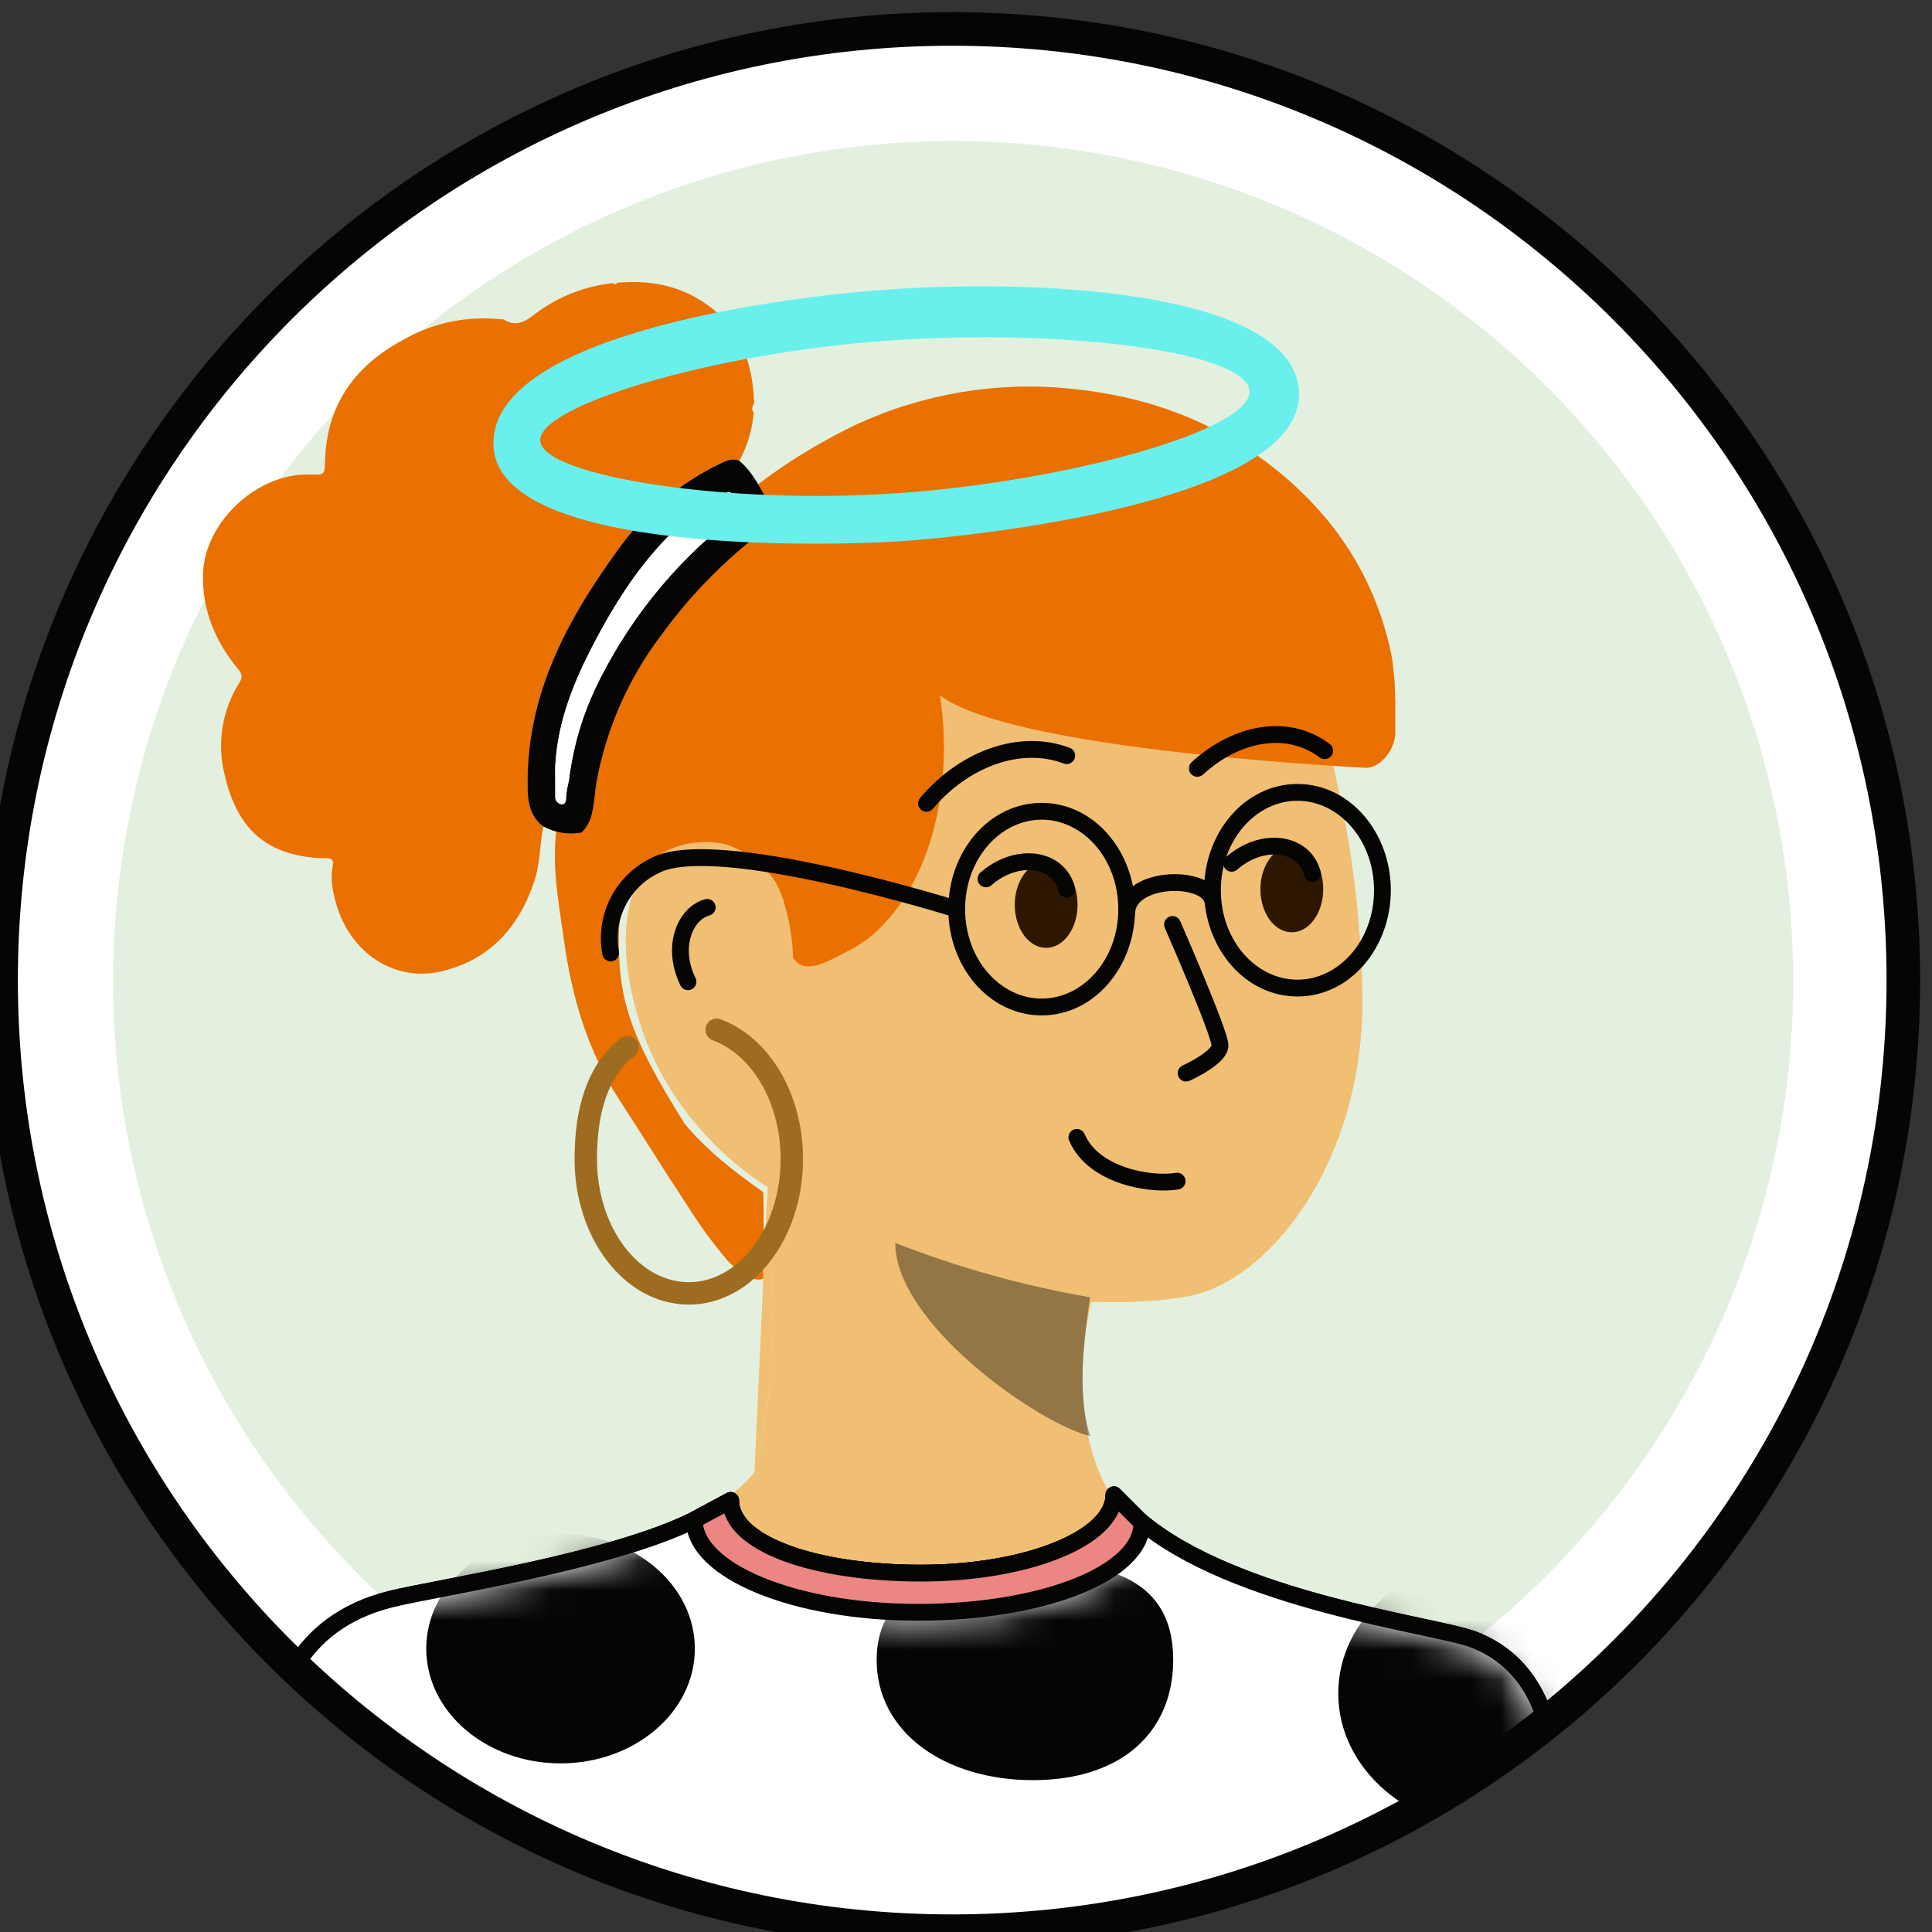 <svg width="65" height="65" viewBox="0 0 65 65" fill="none" xmlns="http://www.w3.org/2000/svg">
<rect x="0" y="0" width="65" height="65" fill="#333333" stroke="none"/>
<g clip-path="url(#clip0_550:5066)">
<path d="M0.036 32.974C0.036 15.3 14.363 0.974 32.036 0.974V0.974C49.709 0.974 64.036 15.3 64.036 32.974V32.974C64.036 50.647 49.709 64.974 32.036 64.974V64.974C14.363 64.974 0.036 50.647 0.036 32.974V32.974Z" fill="white"/>
<rect x="0.036" y="0.974" width="64.063" height="64.063" fill="#E3F0DF"/>
<circle cx="32.068" cy="33.005" r="30.147" stroke="white" stroke-width="3.768"/>
<path d="M36.717 43.791C35.351 43.749 31.299 42.456 30.493 41.859L36.717 43.791Z" fill="#F1BF73"/>
<path d="M37.279 50.164C39.799 53.694 47.946 54.741 49.336 55.246C51.616 56.11 52.004 58.446 52.038 59.718C52.135 63.343 52.56 69.563 51.288 72.849" fill="#F1BF73"/>
<path d="M37.279 50.164C35.75 47.408 36.717 43.791 36.717 43.791C36.717 43.791 39.679 43.932 40.867 43.324C43.15 42.339 45.863 38.738 45.835 33.583C45.77 28.939 44.794 24.355 42.963 20.092C41.31 15.798 31.057 11.785 23.333 19.284C23.333 19.284 19.168 23.109 21.587 29.466" fill="#F1BF73"/>
<path d="M9.585 72.849C8.485 69.309 8.918 59.999 9.077 58.685C9.236 57.371 9.851 54.705 13.105 53.894C14.544 53.531 23.554 52.067 25.382 49.528" fill="#F1BF73"/>
<path d="M25.824 39.928C25.824 39.928 22.799 38.202 21.592 34.603C20.386 31.004 21.587 29.466 21.587 29.466C22.555 28.015 26.409 27.659 26.409 32.037" fill="#F1BF73"/>
<path d="M25.824 39.928C26.055 44.502 26.113 46.601 25.382 49.528L25.824 39.928Z" fill="#F1BF73"/>
<path d="M37.279 50.164C39.799 53.694 47.946 54.741 49.336 55.246C51.616 56.11 52.004 58.446 52.038 59.718C52.135 63.343 52.56 69.563 51.288 72.849H9.585C8.485 69.309 8.918 59.999 9.077 58.685C9.236 57.371 9.851 54.705 13.105 53.894C14.544 53.531 23.554 52.067 25.382 49.528C26.113 46.601 26.055 44.502 25.824 39.928C25.824 39.928 22.799 38.202 21.592 34.603C20.386 31.004 21.587 29.466 21.587 29.466C19.168 23.109 23.333 19.284 23.333 19.284C31.057 11.785 41.31 15.798 42.963 20.092C44.794 24.355 45.77 28.939 45.835 33.583C45.863 38.738 43.15 42.339 40.867 43.324C39.679 43.932 36.717 43.791 36.717 43.791C36.717 43.791 35.75 47.408 37.279 50.164Z" fill="#F1BF73"/>
<path opacity="0.4" d="M36.674 43.646C36.492 44.927 36.211 46.809 36.674 48.315C34.959 47.906 30.12 44.545 30.12 41.816C32.237 42.647 34.433 43.26 36.674 43.646Z" fill="#050504"/>
<path d="M23.794 30.527C23.064 30.726 22.565 31.835 23.146 33.03" stroke="#050504" stroke-width="0.565" stroke-linecap="round"/>
<path d="M9.613 72.755C8.508 69.215 8.943 59.904 9.103 58.59C9.263 57.277 9.88 54.611 13.15 53.8C14.595 53.437 20.536 52.55 23.359 51.138" fill="#FAE5E3"/>
<path d="M9.613 72.755C8.508 69.215 8.943 59.904 9.103 58.59C9.263 57.277 9.88 54.611 13.15 53.8C14.595 53.437 20.536 52.55 23.359 51.138L24.583 50.48C24.583 51.935 27.396 52.927 30.983 52.927C34.569 52.927 37.477 51.747 37.477 50.291L38.324 51.138C41.524 53.868 48.156 54.647 49.552 55.151C51.843 56.016 52.233 58.352 52.267 59.624C52.365 63.249 52.792 69.469 51.514 72.755H9.613Z" fill="#FAE5E3"/>
<path d="M9.613 72.755C8.508 69.215 8.943 59.904 9.103 58.59C9.263 57.277 9.88 54.611 13.15 53.8C14.595 53.437 20.536 52.55 23.359 51.138L24.583 50.48C24.583 51.935 27.396 52.927 30.983 52.927C34.569 52.927 37.477 51.747 37.477 50.291L38.324 51.138C41.524 53.868 48.156 54.647 49.552 55.151C51.843 56.016 52.233 58.352 52.267 59.624C52.365 63.249 52.792 69.469 51.514 72.755H9.613Z" stroke="#050504" stroke-width="0.565" stroke-linecap="round" stroke-linejoin="round"/>
<path d="M9.613 72.755C8.508 69.215 8.943 59.904 9.103 58.59C9.263 57.277 9.88 54.611 13.15 53.8C14.595 53.437 20.536 52.55 23.359 51.138" fill="white"/>
<path d="M9.613 72.755C8.508 69.215 8.943 59.904 9.103 58.59C9.263 57.277 9.88 54.611 13.15 53.8C14.595 53.437 20.536 52.55 23.359 51.138L24.583 50.48C24.583 51.935 27.396 52.927 30.983 52.927C34.569 52.927 37.477 51.747 37.477 50.291L38.324 51.138C41.524 53.868 48.156 54.647 49.552 55.151C51.843 56.016 52.233 58.352 52.267 59.624C52.365 63.249 52.792 69.469 51.514 72.755H9.613Z" fill="white"/>
<path d="M9.613 72.755C8.508 69.215 8.943 59.904 9.103 58.59C9.263 57.277 9.88 54.611 13.15 53.8C14.595 53.437 20.536 52.55 23.359 51.138L24.583 50.48C24.583 51.935 27.396 52.927 30.983 52.927C34.569 52.927 37.477 51.747 37.477 50.291L38.324 51.138C41.524 53.868 48.156 54.647 49.552 55.151C51.843 56.016 52.233 58.352 52.267 59.624C52.365 63.249 52.792 69.469 51.514 72.755H9.613Z" stroke="#050504" stroke-width="0.565" stroke-linecap="round" stroke-linejoin="round"/>
<mask id="mask0_550:5066" style="mask-type:alpha" maskUnits="userSpaceOnUse" x="9" y="51" width="44" height="22">
<path d="M22.966 51.631C23.072 51.966 23.283 52.274 23.566 52.549C23.981 52.954 24.567 53.306 25.269 53.595C26.673 54.175 28.593 54.526 30.7 54.526C32.805 54.526 34.724 54.199 36.128 53.644C36.83 53.367 37.416 53.027 37.833 52.631C38.147 52.332 38.373 51.991 38.465 51.615C40.11 52.874 42.446 53.69 44.541 54.252C45.665 54.553 46.731 54.785 47.599 54.971L47.671 54.987C48.514 55.168 49.137 55.302 49.455 55.416C51.567 56.214 51.951 58.376 51.984 59.631C51.997 60.104 52.015 60.618 52.035 61.163C52.09 62.72 52.154 64.526 52.124 66.312C52.085 68.639 51.885 70.888 51.318 72.473H9.824C9.332 70.712 9.175 67.668 9.165 64.837C9.156 61.907 9.305 59.264 9.383 58.625C9.461 57.985 9.648 57.038 10.199 56.156C10.745 55.283 11.657 54.461 13.217 54.074L13.218 54.074C13.552 53.99 14.137 53.876 14.887 53.73L15.011 53.706C15.816 53.55 16.785 53.361 17.798 53.138C19.587 52.745 21.538 52.244 22.966 51.631Z" fill="#C4C4C4"/>
</mask>
<g mask="url(#mask0_550:5066)">
<path d="M15.471 68.079C15.471 70.626 13.448 72.691 10.953 72.691C8.458 72.691 6.436 70.626 6.436 68.079C6.436 65.532 8.458 63.468 10.953 63.468C13.448 63.468 15.471 65.532 15.471 68.079Z" fill="#050504"/>
<path d="M55.753 56.974C55.753 59.521 53.351 61.585 50.389 61.585C47.426 61.585 45.024 59.521 45.024 56.974C45.024 54.427 47.426 52.362 50.389 52.362C53.351 52.362 55.753 54.427 55.753 56.974Z" fill="#050504"/>
<path d="M36.553 71.279C36.553 73.826 33.603 75.891 29.965 75.891C26.326 75.891 23.377 73.826 23.377 71.279C23.377 68.733 26.326 66.668 29.965 66.668C33.603 66.668 36.553 68.733 36.553 71.279Z" fill="#050504"/>
<path d="M23.377 55.468C23.377 57.599 21.354 59.327 18.859 59.327C16.364 59.327 14.341 57.599 14.341 55.468C14.341 53.337 16.364 51.609 18.859 51.609C21.354 51.609 23.377 53.337 23.377 55.468Z" fill="#050504"/>
<path d="M39.471 55.844C39.471 58.287 37.716 59.891 34.753 59.891C31.79 59.891 29.494 58.287 29.494 55.844C29.494 53.401 31.79 52.55 34.753 52.55C37.716 52.55 39.471 53.401 39.471 55.844Z" fill="#050504"/>
<path d="M52.365 69.585C52.365 72.34 50.132 74.574 47.377 74.574C44.622 74.574 42.389 72.34 42.389 69.585C42.389 66.83 44.622 64.597 47.377 64.597C50.132 64.597 52.365 66.83 52.365 69.585Z" fill="#050504"/>
</g>
<path d="M30.889 54.244C35.047 54.244 38.418 52.948 38.418 51.232L37.477 50.291C37.477 51.747 34.569 52.927 30.983 52.927C27.396 52.927 24.583 51.935 24.583 50.48L23.359 51.138C23.359 52.854 26.73 54.244 30.889 54.244Z" fill="#EB8682" stroke="#050504" stroke-width="0.565" stroke-linecap="round" stroke-linejoin="round"/>
<path d="M45.931 25.832C46.427 25.86 46.979 25.201 46.944 24.583C46.944 24.16 46.944 24.031 46.944 23.61L46.922 22.964C46.902 22.78 46.904 22.684 46.879 22.522C46.864 22.337 46.837 22.152 46.798 21.97C46.252 19.394 44.877 17.337 42.848 15.735C40.819 14.132 38.53 13.319 35.994 13.074C33.538 12.827 31.06 13.243 28.815 14.281C27.243 15.031 25.78 15.992 24.464 17.139C24.482 17.208 24.505 17.276 24.533 17.343C24.614 17.479 24.639 17.642 24.602 17.796C24.566 17.951 24.471 18.084 24.338 18.169C23.08 19.213 21.981 20.438 21.076 21.805C20.042 23.292 19.368 25.004 19.109 26.803C19.062 27.16 18.843 27.254 18.77 27.611C18.711 27.919 18.678 28.231 18.674 28.544C18.637 29.585 18.831 30.603 18.973 31.626C19.237 33.541 19.77 35.357 20.83 36.991C21.703 38.336 22.247 39.225 23.127 40.564C23.535 41.215 23.988 41.835 24.484 42.42C24.71 42.665 25.338 43.19 25.678 43.017C25.669 42.111 25.719 41.136 25.678 40.106C24.748 39.46 23.76 38.688 23.038 37.812C21.113 34.746 20.763 33.519 20.827 31.217C20.958 29.194 22.526 28.09 24.264 28.375C24.791 28.479 25.284 28.807 25.679 29.176C26.074 29.545 26.263 29.94 26.407 30.464C26.564 31.007 26.674 31.646 26.68 32.212C27.057 32.837 27.828 32.354 28.471 32.025C28.797 31.866 29.103 31.668 29.381 31.433C31.408 29.639 32.073 26.303 31.623 23.398C33.965 25.16 44.491 25.749 45.931 25.832Z" fill="#EA7000"/>
<path d="M25.358 13.878C25.311 14.448 25.146 15.002 24.874 15.503C24.651 15.4 24.458 15.492 24.256 15.586C22.851 16.253 21.642 17.278 20.747 18.559C19.009 20.951 17.667 23.503 17.754 26.594C17.769 27.076 17.869 27.514 18.28 27.804C18.155 28.397 18.178 29.017 17.991 29.598C17.481 31.182 16.479 32.297 14.851 32.68C13.177 33.074 11.624 31.944 11.241 30.132C11.154 29.814 11.137 29.48 11.19 29.155C11.236 28.947 11.179 28.866 10.963 28.872C10.576 28.876 10.19 28.826 9.817 28.723C8.482 28.371 7.865 27.372 7.571 26.117C7.43 25.585 7.401 25.03 7.485 24.486C7.569 23.942 7.765 23.421 8.059 22.958C8.192 22.748 8.116 22.638 7.99 22.485C7.236 21.565 6.795 20.509 6.83 19.308C6.883 17.551 8.668 15.91 10.414 15.965C10.921 15.981 10.922 15.981 10.937 15.494C10.993 13.597 11.959 12.294 13.569 11.431C14.551 10.867 15.683 10.626 16.807 10.739C16.856 10.739 16.913 10.739 16.951 10.754C17.392 11.019 17.698 10.802 18.055 10.524C18.808 9.967 19.695 9.622 20.625 9.525C20.679 9.586 20.725 9.569 20.768 9.512C21.723 9.431 22.635 9.553 23.48 10.051C24.826 10.842 25.333 12.086 25.371 13.588C25.332 13.625 25.309 13.676 25.306 13.73C25.304 13.785 25.323 13.838 25.358 13.878Z" fill="#EA7000"/>
<path d="M18.279 27.805C17.868 27.506 17.768 27.069 17.753 26.594C17.666 23.503 19.008 20.956 20.745 18.559C21.641 17.278 22.85 16.253 24.255 15.586C24.457 15.492 24.65 15.402 24.872 15.503C25.317 15.871 25.548 16.373 25.82 16.855C25.835 16.925 25.855 16.994 25.88 17.061C25.955 17.201 25.973 17.365 25.931 17.518C25.888 17.671 25.788 17.801 25.652 17.88C24.351 18.87 23.202 20.048 22.241 21.376C21.146 22.819 20.403 24.502 20.072 26.288C20.01 26.642 20.002 27.002 19.915 27.354C19.868 27.603 19.746 27.832 19.565 28.009C19.126 28.09 18.673 28.018 18.279 27.805ZM18.68 25.781V26.802C18.675 26.864 18.694 26.925 18.733 26.973C18.772 27.021 18.828 27.051 18.89 27.058C19.024 27.067 19.046 26.94 19.041 26.824C19.055 26.633 19.087 26.444 19.135 26.259C19.266 25.188 19.564 24.145 20.021 23.17C21.08 20.95 22.63 19.007 24.552 17.49C24.965 17.157 24.984 17.071 24.658 16.651C24.572 16.539 24.508 16.533 24.392 16.603C23.835 16.915 23.312 17.285 22.831 17.707C21.738 18.719 20.906 19.945 20.194 21.247C19.421 22.666 18.764 24.13 18.68 25.788V25.781Z" fill="#050504"/>
<path d="M18.681 25.788C18.764 24.132 19.422 22.66 20.194 21.251C20.906 19.948 21.731 18.723 22.831 17.711C23.312 17.289 23.835 16.919 24.392 16.607C24.509 16.537 24.574 16.543 24.658 16.655C24.984 17.074 24.966 17.161 24.552 17.494C22.633 19.01 21.084 20.952 20.027 23.17C19.57 24.145 19.272 25.188 19.142 26.259C19.093 26.444 19.062 26.633 19.047 26.824C19.047 26.94 19.03 27.067 18.896 27.057C18.835 27.051 18.78 27.021 18.741 26.974C18.701 26.927 18.682 26.867 18.686 26.805L18.681 25.788Z" fill="white"/>
<path d="M21.113 35.233C20.103 36.022 19.708 37.35 19.708 38.997C19.708 41.492 21.26 43.515 23.174 43.515C25.088 43.515 26.64 41.492 26.64 38.997C26.64 36.925 25.57 35.179 24.111 34.647" stroke="#9D6C21" stroke-width="0.754" stroke-linecap="round" stroke-linejoin="round"/>
<path d="M39.706 30.989C39.643 30.846 39.477 30.781 39.334 30.844C39.191 30.906 39.125 31.073 39.188 31.216L39.706 30.989ZM39.789 35.846C39.646 35.91 39.582 36.077 39.646 36.219C39.71 36.362 39.877 36.426 40.02 36.362L39.789 35.846ZM30.956 26.845C30.855 26.965 30.87 27.143 30.99 27.244C31.109 27.344 31.288 27.329 31.388 27.209L30.956 26.845ZM35.273 25.258L35.321 24.979L35.319 24.979L35.273 25.258ZM35.791 25.689C35.937 25.743 36.1 25.668 36.154 25.522C36.209 25.376 36.134 25.213 35.988 25.159L35.791 25.689ZM40.092 25.642C39.977 25.748 39.969 25.927 40.074 26.042C40.18 26.157 40.358 26.165 40.474 26.059L40.092 25.642ZM44.075 24.96L44.193 24.704L44.193 24.704L44.075 24.96ZM44.397 25.482C44.522 25.576 44.699 25.551 44.793 25.426C44.887 25.302 44.862 25.124 44.737 25.03L44.397 25.482ZM39.447 31.103C39.188 31.216 39.188 31.216 39.188 31.216C39.188 31.216 39.188 31.216 39.188 31.216C39.188 31.216 39.188 31.216 39.188 31.217C39.188 31.217 39.189 31.218 39.189 31.219C39.19 31.22 39.191 31.223 39.193 31.226C39.196 31.233 39.2 31.243 39.206 31.257C39.218 31.283 39.235 31.323 39.256 31.373C39.3 31.473 39.362 31.617 39.437 31.791C39.587 32.139 39.786 32.607 39.985 33.087C40.184 33.569 40.383 34.061 40.531 34.457C40.605 34.656 40.665 34.828 40.707 34.961C40.727 35.027 40.742 35.081 40.752 35.122C40.763 35.168 40.762 35.18 40.762 35.172H41.328C41.328 35.111 41.315 35.046 41.302 34.992C41.288 34.934 41.269 34.866 41.246 34.792C41.2 34.645 41.136 34.462 41.06 34.26C40.909 33.854 40.707 33.355 40.507 32.871C40.307 32.387 40.106 31.917 39.956 31.568C39.881 31.393 39.819 31.248 39.775 31.148C39.753 31.097 39.736 31.058 39.724 31.031C39.718 31.017 39.714 31.007 39.711 31C39.709 30.996 39.708 30.994 39.707 30.992C39.707 30.991 39.706 30.99 39.706 30.99C39.706 30.99 39.706 30.989 39.706 30.989C39.706 30.989 39.706 30.989 39.706 30.989C39.706 30.989 39.706 30.989 39.447 31.103ZM40.762 35.172C40.762 35.158 40.764 35.199 40.667 35.296C40.581 35.382 40.459 35.472 40.324 35.557C40.191 35.641 40.056 35.714 39.954 35.766C39.903 35.792 39.861 35.812 39.832 35.826C39.818 35.833 39.806 35.838 39.799 35.841C39.795 35.843 39.792 35.844 39.791 35.845C39.79 35.846 39.789 35.846 39.789 35.846C39.789 35.846 39.789 35.846 39.789 35.846C39.789 35.846 39.789 35.846 39.789 35.846C39.789 35.846 39.789 35.846 39.789 35.846C39.789 35.846 39.789 35.846 39.904 36.104C40.02 36.362 40.02 36.362 40.02 36.362C40.02 36.362 40.02 36.362 40.02 36.362C40.02 36.362 40.02 36.362 40.02 36.362C40.02 36.362 40.02 36.361 40.021 36.361C40.022 36.361 40.023 36.361 40.024 36.36C40.027 36.359 40.03 36.357 40.035 36.355C40.044 36.351 40.057 36.345 40.074 36.337C40.107 36.321 40.154 36.298 40.211 36.27C40.322 36.213 40.473 36.132 40.626 36.035C40.776 35.94 40.938 35.824 41.067 35.695C41.184 35.578 41.328 35.397 41.328 35.172H40.762ZM31.388 27.209C32.416 25.99 33.891 25.318 35.227 25.537L35.319 24.979C33.736 24.72 32.075 25.516 30.956 26.845L31.388 27.209ZM35.225 25.537C35.418 25.57 35.607 25.62 35.791 25.689L35.988 25.159C35.771 25.078 35.548 25.018 35.321 24.979L35.225 25.537ZM40.474 26.059C41.559 25.065 42.899 24.729 43.956 25.217L44.193 24.704C42.863 24.089 41.284 24.551 40.092 25.642L40.474 26.059ZM43.956 25.217C44.112 25.289 44.26 25.378 44.397 25.482L44.737 25.03C44.568 24.903 44.386 24.793 44.193 24.704L43.956 25.217Z" fill="#050504"/>
<path d="M36.23 38.265C36.789 39.572 38.722 39.886 39.603 39.738" stroke="#050504" stroke-width="0.565" stroke-miterlimit="10" stroke-linecap="round"/>
<path d="M35.196 31.89C35.78 31.89 36.253 31.241 36.253 30.44C36.253 29.64 35.78 28.991 35.196 28.991C34.613 28.991 34.14 29.64 34.14 30.44C34.14 31.241 34.613 31.89 35.196 31.89Z" fill="#2E1701"/>
<path d="M35.891 29.917C35.608 28.84 34.194 28.672 33.171 29.569" stroke="#050504" stroke-width="0.565" stroke-linecap="round"/>
<path d="M43.462 31.366C44.045 31.366 44.519 30.717 44.519 29.917C44.519 29.116 44.045 28.467 43.462 28.467C42.878 28.467 42.405 29.116 42.405 29.917C42.405 30.717 42.878 31.366 43.462 31.366Z" fill="#2E1701"/>
<path d="M44.157 29.393C43.874 28.317 42.459 28.149 41.437 29.045" stroke="#050504" stroke-width="0.565" stroke-linecap="round"/>
<path d="M37.623 30.739C37.623 30.895 37.75 31.022 37.906 31.022C38.062 31.022 38.189 30.895 38.189 30.739H37.623ZM40.535 30.429C40.535 30.585 40.662 30.711 40.818 30.711C40.974 30.711 41.101 30.585 41.101 30.429H40.535ZM32.101 30.857C32.25 30.903 32.408 30.82 32.455 30.672C32.502 30.523 32.419 30.364 32.27 30.317L32.101 30.857ZM22.051 29.113L22.172 29.369L22.181 29.364L22.051 29.113ZM20.267 32.115C20.296 32.268 20.444 32.369 20.597 32.34C20.75 32.312 20.852 32.164 20.823 32.011L20.267 32.115ZM37.623 30.587C37.623 32.288 36.434 33.596 35.047 33.596V34.162C36.818 34.162 38.189 32.523 38.189 30.587H37.623ZM35.047 33.596C33.66 33.596 32.47 32.288 32.47 30.587H31.905C31.905 32.523 33.275 34.162 35.047 34.162V33.596ZM32.47 30.587C32.47 28.886 33.66 27.577 35.047 27.577V27.012C33.275 27.012 31.905 28.651 31.905 30.587H32.47ZM35.047 27.577C36.434 27.577 37.623 28.886 37.623 30.587H38.189C38.189 28.651 36.818 27.012 35.047 27.012V27.577ZM46.228 29.951C46.228 31.652 45.038 32.96 43.651 32.96V33.526C45.422 33.526 46.793 31.886 46.793 29.951H46.228ZM43.651 32.96C42.264 32.96 41.074 31.652 41.074 29.951H40.509C40.509 31.886 41.88 33.526 43.651 33.526V32.96ZM41.074 29.951C41.074 28.25 42.264 26.941 43.651 26.941V26.376C41.88 26.376 40.509 28.015 40.509 29.951H41.074ZM43.651 26.941C45.038 26.941 46.228 28.25 46.228 29.951H46.793C46.793 28.015 45.422 26.376 43.651 26.376V26.941ZM38.189 30.739C38.189 30.532 38.297 30.363 38.512 30.226C38.734 30.086 39.048 29.999 39.379 29.979C39.711 29.959 40.026 30.008 40.247 30.107C40.47 30.208 40.535 30.325 40.535 30.429H41.101C41.101 30.009 40.802 29.738 40.479 29.592C40.154 29.445 39.741 29.391 39.345 29.415C38.949 29.439 38.534 29.543 38.21 29.749C37.879 29.958 37.623 30.288 37.623 30.739H38.189ZM32.186 30.587C32.27 30.317 32.27 30.317 32.27 30.317C32.27 30.317 32.27 30.317 32.27 30.317C32.27 30.317 32.269 30.317 32.269 30.317C32.267 30.316 32.266 30.316 32.264 30.315C32.26 30.314 32.254 30.312 32.246 30.31C32.231 30.305 32.207 30.298 32.177 30.288C32.117 30.27 32.029 30.243 31.915 30.209C31.689 30.142 31.364 30.046 30.967 29.935C30.174 29.713 29.095 29.427 27.949 29.175C26.805 28.923 25.589 28.703 24.525 28.613C23.993 28.568 23.492 28.555 23.054 28.589C22.62 28.623 22.226 28.704 21.921 28.862L22.181 29.364C22.389 29.256 22.697 29.184 23.098 29.153C23.495 29.122 23.963 29.133 24.477 29.176C25.506 29.263 26.695 29.478 27.828 29.727C28.959 29.976 30.028 30.259 30.815 30.479C31.208 30.589 31.53 30.684 31.753 30.751C31.865 30.784 31.952 30.811 32.011 30.829C32.041 30.838 32.063 30.845 32.078 30.85C32.086 30.852 32.092 30.854 32.096 30.855C32.097 30.855 32.099 30.856 32.1 30.856C32.1 30.856 32.1 30.856 32.101 30.857C32.101 30.857 32.101 30.857 32.101 30.857C32.101 30.857 32.101 30.857 32.186 30.587ZM21.93 28.858C21.332 29.141 20.845 29.614 20.544 30.203L21.047 30.46C21.291 29.982 21.687 29.598 22.172 29.369L21.93 28.858ZM20.544 30.203C20.243 30.792 20.146 31.464 20.267 32.115L20.823 32.011C20.724 31.483 20.803 30.938 21.047 30.46L20.544 30.203Z" fill="#050504"/>
<path d="M29.805 9.746C25.883 10.023 16.348 11.358 16.606 15.052C16.863 18.746 28.343 18.349 30.393 18.203C32.443 18.057 43.967 16.955 43.702 13.135C43.476 9.929 35.541 9.34 29.805 9.746ZM30.201 16.592C24.445 17 18.257 16.017 18.174 14.833C18.091 13.648 23.965 11.88 29.852 11.462C35.797 11.036 41.947 11.832 42.038 13.15C42.13 14.468 35.956 16.188 30.201 16.596V16.592Z" fill="#69F0ED"/>
</g>
<path d="M32.036 64.408C14.675 64.408 0.601 50.335 0.601 32.974H-0.529C-0.529 50.959 14.051 65.539 32.036 65.539V64.408ZM63.471 32.974C63.471 50.335 49.397 64.408 32.036 64.408V65.539C50.021 65.539 64.601 50.959 64.601 32.974H63.471ZM32.036 1.539C49.397 1.539 63.471 15.613 63.471 32.974H64.601C64.601 14.988 50.021 0.408 32.036 0.408V1.539ZM32.036 0.408C14.051 0.408 -0.529 14.988 -0.529 32.974H0.601C0.601 15.613 14.675 1.539 32.036 1.539V0.408Z" fill="#050504"/>
<defs>
<clipPath id="clip0_550:5066">
<path d="M0.036 32.974C0.036 15.3 14.363 0.974 32.036 0.974V0.974C49.709 0.974 64.036 15.3 64.036 32.974V32.974C64.036 50.647 49.709 64.974 32.036 64.974V64.974C14.363 64.974 0.036 50.647 0.036 32.974V32.974Z" fill="white"/>
</clipPath>
</defs>
</svg>

